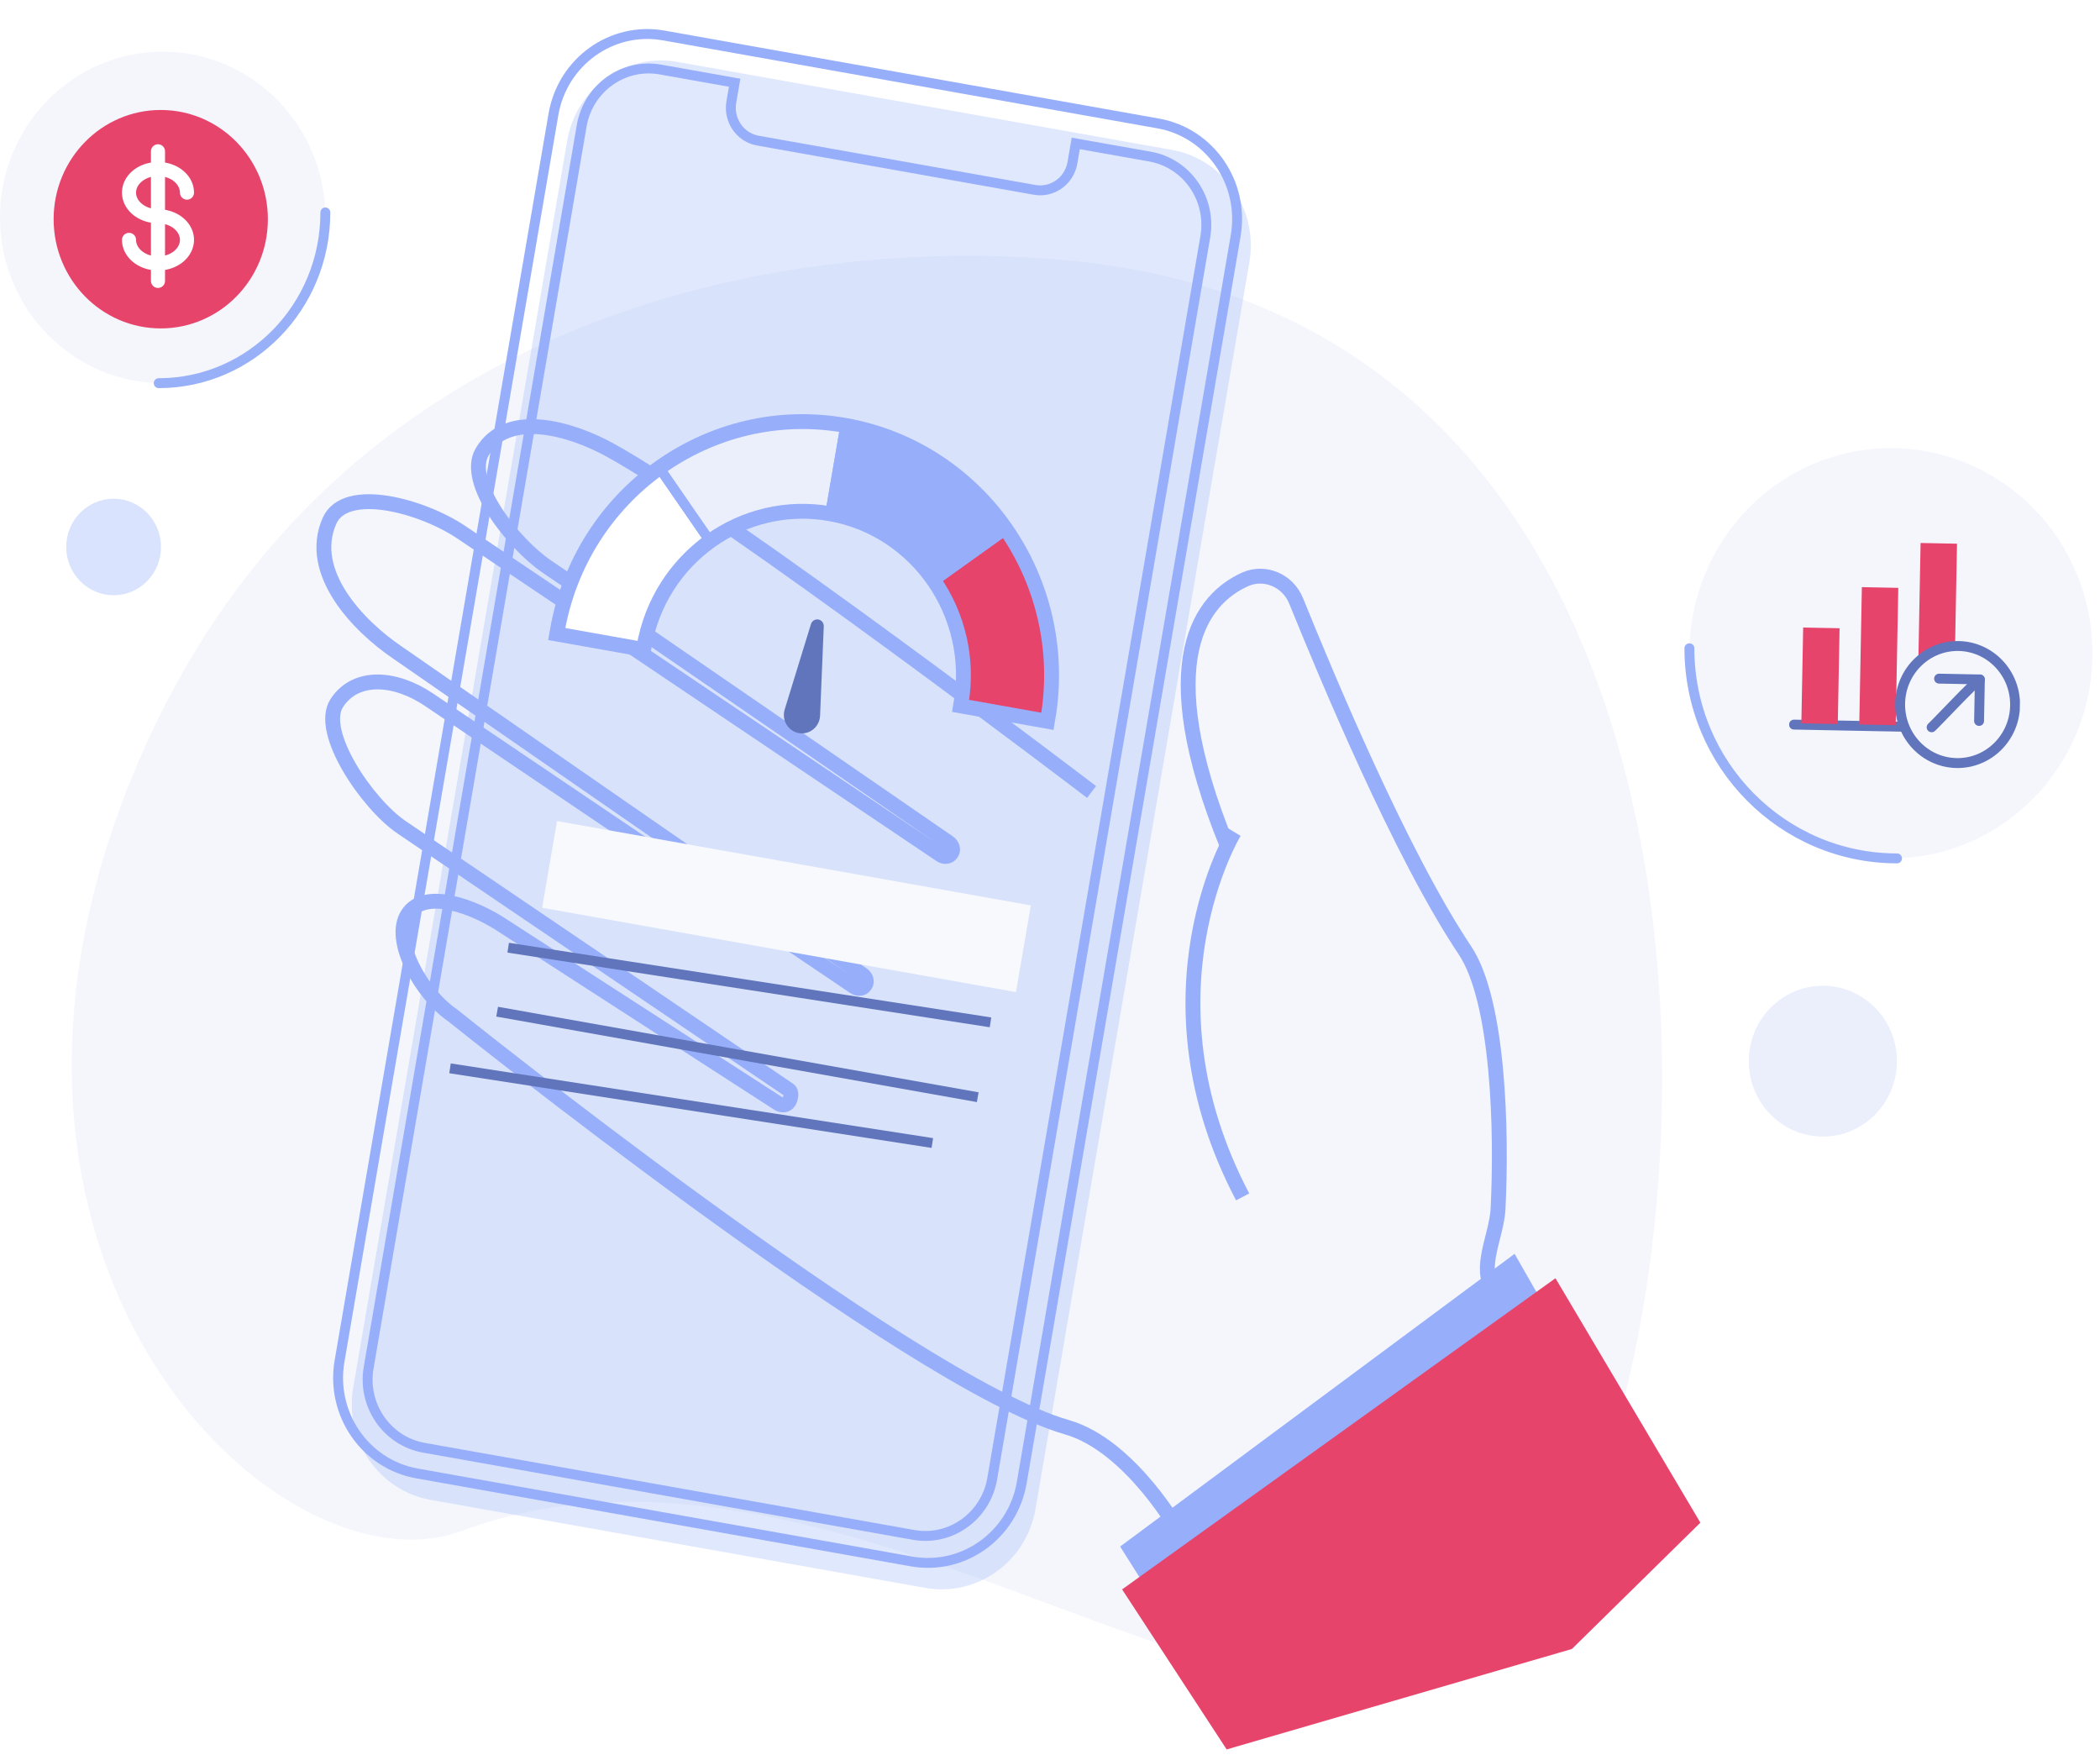 <svg width="241" height="202" viewBox="0 0 241 202" fill="none" xmlns="http://www.w3.org/2000/svg">
<path d="M124.212 30.054C93.349 26.661 37.205 33.903 14.846 89.92C-7.512 145.937 32.319 183.344 52.984 175.671C98.433 158.793 149.968 212.696 174.741 186.021C197.272 161.756 207.744 39.242 124.212 30.054Z" fill="#EBEFFB" fill-opacity="0.5"/>
<path d="M125.272 90.878C125.272 90.878 83.067 58.719 69.823 51.539C65.691 49.301 58.262 46.91 55.336 51.862C53.311 55.286 58.873 62.382 62.771 65.024C74.736 73.123 108.862 96.675 108.862 96.675C109.295 96.968 109.452 97.505 109.208 97.879L109.156 97.955C108.912 98.324 108.367 98.385 107.935 98.091L52.988 61.107C48.498 58.062 39.641 55.618 37.809 59.773C35.197 65.694 41.121 71.837 45.615 74.881L98.96 111.816C99.393 112.109 99.55 112.646 99.306 113.019L99.254 113.095C99.01 113.464 98.465 113.525 98.033 113.232L49.266 80.313C45.371 77.672 40.83 77.343 38.655 80.665C36.481 83.992 42.187 92.288 46.086 94.929L90.515 125.049C90.948 125.342 90.747 126.1 90.507 126.469C90.263 126.838 89.719 126.898 89.286 126.605L57.903 106.345C54.406 103.972 48.75 101.915 46.8 104.9C44.849 107.885 48.429 114.126 51.93 116.499C51.93 116.499 104.348 158.587 122.45 163.776C129.867 165.902 135.515 176.104 135.515 176.104L143.227 193.7L183.603 164.911L171.393 148.012C169.607 145.541 171.757 141.809 171.916 138.748C172.372 129.754 171.986 114.843 168.118 109.051C160.677 97.91 152.216 77.493 148.735 68.93C147.79 66.605 145.132 65.469 142.873 66.49C138.025 68.69 132.061 75.576 140.869 97.123" stroke="#97AEFB" stroke-width="1.706" stroke-miterlimit="10"/>
<g filter="url(#filter0_b)">
<path d="M106.177 182.206L49.434 172.111C43.482 171.053 39.5 165.284 40.539 159.223L65.088 16.161C66.128 10.101 71.794 6.047 77.746 7.105L134.489 17.2C140.441 18.259 144.423 24.028 143.383 30.088L118.834 173.15C117.795 179.21 112.129 183.265 106.177 182.206Z" fill="#98B0F8" fill-opacity="0.3"/>
</g>
<path d="M104.602 179.172L47.859 169.077C41.907 168.019 37.925 162.25 38.965 156.189L63.514 13.127C64.553 7.067 70.22 3.013 76.172 4.071L132.914 14.166C138.866 15.225 142.848 20.994 141.809 27.054L117.26 170.116C116.221 176.176 110.554 180.231 104.602 179.172Z" stroke="#97AEFB" stroke-width="1.137" stroke-miterlimit="10"/>
<path d="M141.645 95.474C141.645 95.474 130.361 114.055 142.607 137.342" stroke="#97AEFB" stroke-width="1.706" stroke-miterlimit="10"/>
<path d="M131.982 17.971L123.455 16.456L123.073 18.678C122.715 20.76 120.768 22.15 118.728 21.785L86.98 16.138C84.935 15.774 83.57 13.792 83.928 11.714L84.309 9.492L75.782 7.977C71.538 7.221 67.5 10.113 66.757 14.43L42.307 156.939C41.564 161.26 44.405 165.372 48.645 166.128L104.844 176.127C109.088 176.883 113.126 173.991 113.87 169.674L138.324 27.165C139.062 22.84 136.226 18.728 131.982 17.971Z" stroke="#97AEFB" stroke-width="1.137" stroke-miterlimit="10"/>
<path d="M58.321 108.747L113.672 117.314" stroke="#6075BB" stroke-width="1.137" stroke-miterlimit="10"/>
<path d="M57.053 116.089L112.205 125.903" stroke="#6075BB" stroke-width="1.137" stroke-miterlimit="10"/>
<path d="M51.645 122.589L106.996 131.16" stroke="#6075BB" stroke-width="1.137" stroke-miterlimit="10"/>
<path d="M119.974 82.439L110.571 80.765C112.35 70.392 105.513 60.482 95.325 58.671C85.138 56.86 75.404 63.821 73.625 74.193L64.223 72.519C66.91 56.868 81.598 46.361 96.97 49.097C112.342 51.834 122.657 66.788 119.974 82.439Z" stroke="#97AEFB" stroke-width="2.275" stroke-miterlimit="10"/>
<path d="M64.218 72.524L73.621 74.198C74.512 69.012 77.389 64.681 81.32 61.867L75.835 53.918C69.904 58.159 65.562 64.699 64.218 72.524Z" fill="white" stroke="#97AEFB" stroke-width="1.137" stroke-miterlimit="10"/>
<path d="M110.568 80.769L119.97 82.444C121.314 74.618 119.406 66.965 115.241 60.93L107.433 66.514C110.192 70.513 111.459 75.583 110.568 80.769Z" fill="#E7446C" stroke="#97AEFB" stroke-width="1.137" stroke-miterlimit="10"/>
<path d="M96.965 49.096C89.279 47.728 81.762 49.671 75.835 53.912L81.32 61.861C85.251 59.052 90.231 57.762 95.321 58.669L96.965 49.096Z" fill="#EBEFFC" stroke="#97AEFB" stroke-width="1.137" stroke-miterlimit="10"/>
<path d="M107.432 66.509L115.24 60.925C111.075 54.885 104.652 50.465 96.966 49.097L95.322 58.67C100.415 59.578 104.674 62.511 107.432 66.509Z" fill="#97AEFB" stroke="#97AEFB" stroke-width="1.137" stroke-miterlimit="10"/>
<path d="M91.676 84.121C90.443 83.9 89.678 82.626 90.054 81.406L93.07 71.611C93.182 71.244 93.544 71.022 93.915 71.087C94.286 71.152 94.549 71.488 94.537 71.872L94.113 82.127C94.052 83.407 92.91 84.341 91.676 84.121Z" fill="#6075BB"/>
<path d="M118.303 103.891L63.924 94.215L62.216 104.167L116.595 113.843L118.303 103.891Z" fill="#F7F9FD"/>
<path d="M128.549 177.463L173.817 143.877L188.649 169.81L139.26 194.433L128.549 177.463Z" fill="#97AEFB"/>
<path d="M128.775 182.382L178.507 146.676L195.138 174.724L180.394 189.219L140.774 200.745L128.775 182.382Z" fill="#E7446C"/>
<g filter="url(#filter1_b)">
<ellipse cx="18.669" cy="24.95" rx="18.669" ry="19.016" fill="#EBEFFB" fill-opacity="0.5"/>
</g>
<path d="M37.338 24.376C37.338 35.197 28.776 43.968 18.214 43.968" stroke="#98B0F8" stroke-width="1.137" stroke-linecap="round" stroke-linejoin="round"/>
<ellipse cx="18.448" cy="25.152" rx="12.293" ry="12.533" fill="#E7446C"/>
<path d="M18.131 24.814C16.786 24.814 15.573 24.153 15.058 23.141C14.543 22.128 14.828 20.963 15.779 20.188C16.731 19.413 18.161 19.181 19.404 19.6C20.648 20.02 21.458 21.008 21.458 22.104" stroke="white" stroke-width="1.615" stroke-linecap="round" stroke-linejoin="round"/>
<path d="M18.131 24.814C19.477 24.814 20.69 25.474 21.205 26.487C21.72 27.5 21.435 28.665 20.483 29.44C19.532 30.215 18.102 30.447 16.859 30.027C15.615 29.608 14.805 28.62 14.805 27.524" stroke="white" stroke-width="1.615" stroke-linecap="round" stroke-linejoin="round"/>
<path d="M18.131 17.361V32.234" stroke="white" stroke-width="1.615" stroke-linecap="round" stroke-linejoin="round"/>
<ellipse cx="13.039" cy="62.766" rx="5.439" ry="5.538" fill="#DAE3FD"/>
<ellipse cx="209.194" cy="121.768" rx="8.499" ry="8.653" fill="#EBEFFC"/>
<g filter="url(#filter2_b)">
<ellipse cx="217.006" cy="74.965" rx="23.536" ry="23.126" transform="rotate(90 217.006 74.965)" fill="#EBEFFB" fill-opacity="0.5"/>
</g>
<path d="M217.706 98.499C204.547 98.499 193.879 87.705 193.879 74.39" stroke="#98B0F8" stroke-width="1.137" stroke-linecap="round" stroke-linejoin="round"/>
<g clip-path="url(#clip0)">
<path d="M205.883 83.147L218.316 83.39" stroke="#6075BB" stroke-width="1.137" stroke-miterlimit="22.926" stroke-linecap="round" stroke-linejoin="round"/>
<path d="M206.727 83.001L206.934 72.007L211.114 72.089L210.907 83.083" fill="#E7446C"/>
<path d="M213.374 83.131L213.671 67.373L217.851 67.455L217.554 83.213" fill="#E7446C"/>
<path d="M220.155 75.837L220.41 62.307L224.59 62.388L224.374 73.845" fill="#E7446C"/>
<path d="M224.785 74.13C221.143 74.059 218.133 77.008 218.063 80.716C217.993 84.424 220.89 87.489 224.532 87.56C228.174 87.631 231.184 84.682 231.254 80.974C231.324 77.266 228.427 74.201 224.785 74.13Z" stroke="#6075BB" stroke-width="1.137" stroke-miterlimit="22.926" stroke-linecap="round" stroke-linejoin="round"/>
<path d="M227.213 77.965C226.701 78.17 222.411 82.776 221.678 83.456" stroke="#6075BB" stroke-width="1.137" stroke-miterlimit="22.926" stroke-linecap="round" stroke-linejoin="round"/>
<path d="M227.123 82.729L227.213 77.965L222.533 77.873" stroke="#6075BB" stroke-width="1.137" stroke-miterlimit="22.926" stroke-linecap="round" stroke-linejoin="round"/>
</g>
<defs>
<filter id="filter0_b" x="25.589" y="-7.848" width="132.745" height="205.008" filterUnits="userSpaceOnUse" color-interpolation-filters="sRGB">
<feFlood flood-opacity="0" result="BackgroundImageFix"/>
<feGaussianBlur in="BackgroundImage" stdDeviation="7.393"/>
<feComposite in2="SourceAlpha" operator="in" result="effect1_backgroundBlur"/>
<feBlend mode="normal" in="SourceGraphic" in2="effect1_backgroundBlur" result="shape"/>
</filter>
<filter id="filter1_b" x="-10.622" y="-4.688" width="58.582" height="59.276" filterUnits="userSpaceOnUse" color-interpolation-filters="sRGB">
<feFlood flood-opacity="0" result="BackgroundImageFix"/>
<feGaussianBlur in="BackgroundImage" stdDeviation="5.311"/>
<feComposite in2="SourceAlpha" operator="in" result="effect1_backgroundBlur"/>
<feBlend mode="normal" in="SourceGraphic" in2="effect1_backgroundBlur" result="shape"/>
</filter>
<filter id="filter2_b" x="183.258" y="40.807" width="67.496" height="68.316" filterUnits="userSpaceOnUse" color-interpolation-filters="sRGB">
<feFlood flood-opacity="0" result="BackgroundImageFix"/>
<feGaussianBlur in="BackgroundImage" stdDeviation="5.311"/>
<feComposite in2="SourceAlpha" operator="in" result="effect1_backgroundBlur"/>
<feBlend mode="normal" in="SourceGraphic" in2="effect1_backgroundBlur" result="shape"/>
</filter>
<clipPath id="clip0">
<rect width="26.416" height="26.279" fill="white" transform="matrix(1 0.02 -0.019 1 205.747 61.465)"/>
</clipPath>
</defs>
</svg>
